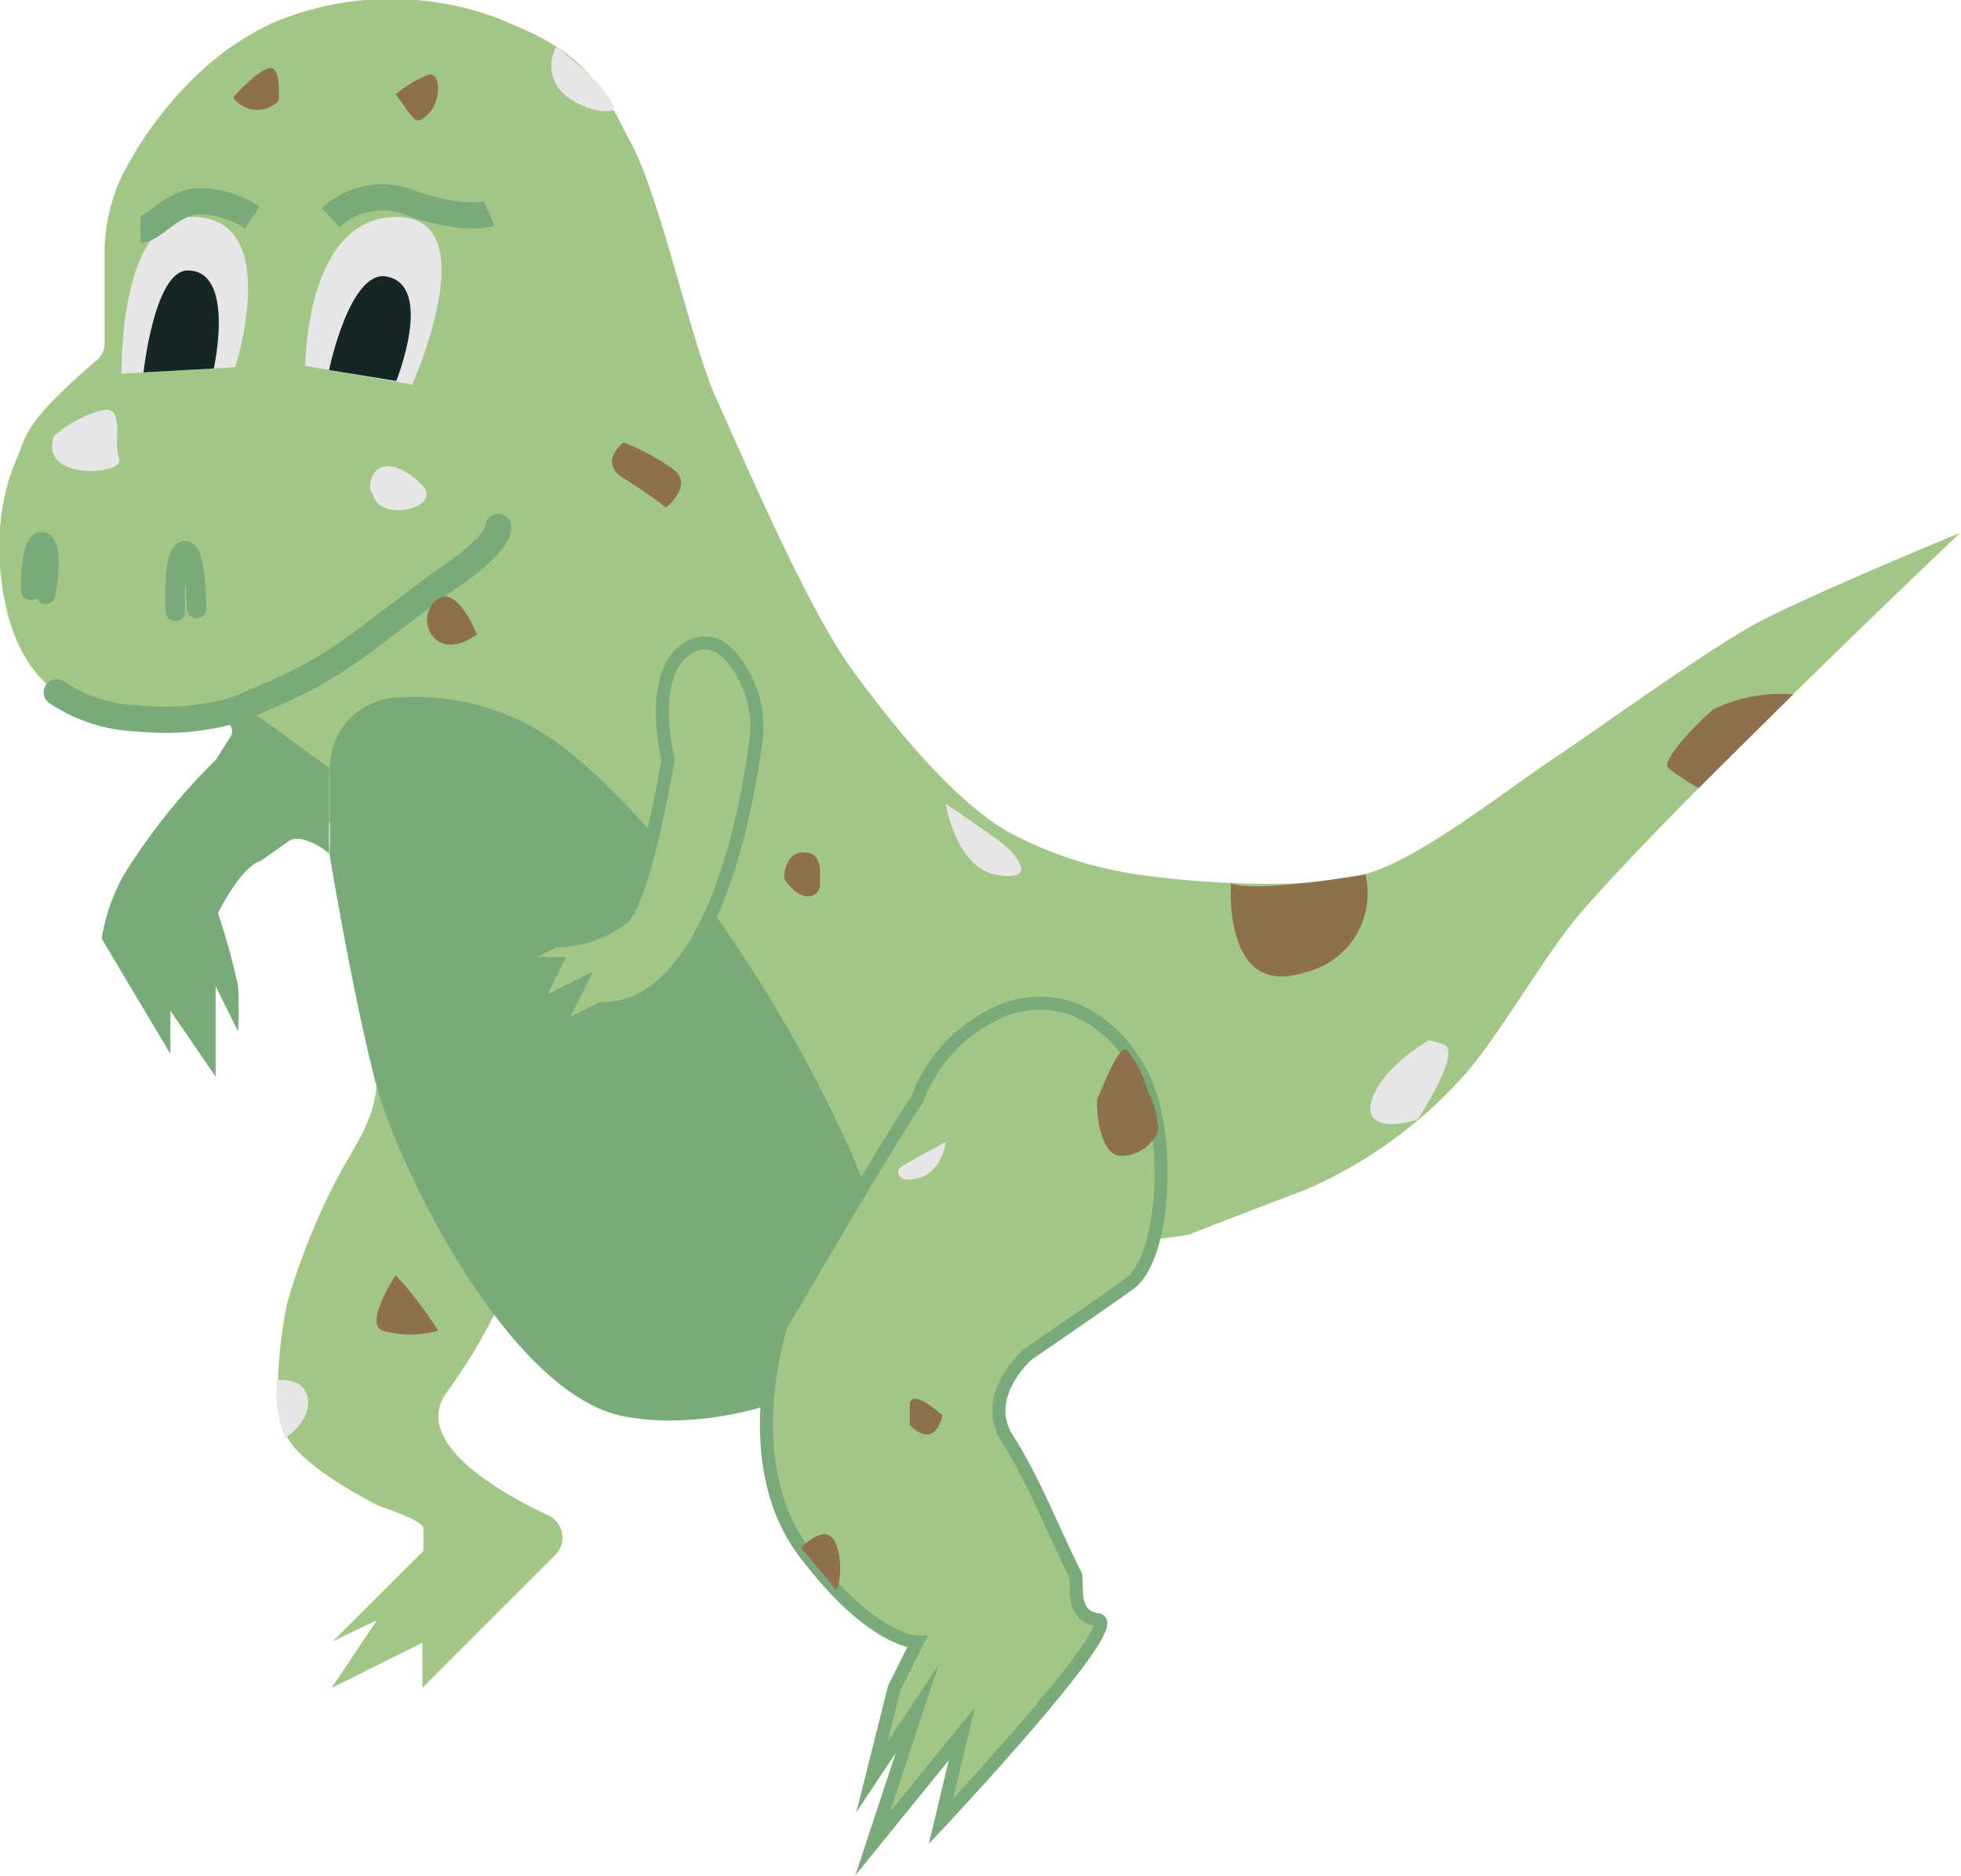 <svg xmlns="http://www.w3.org/2000/svg" viewBox="0 0 75.03 71.8"><defs><style>.cls-1,.cls-3{fill:#a2c685;}.cls-2{fill:#79aa79;}.cls-3,.cls-6,.cls-7,.cls-8{stroke:#79aa79;stroke-miterlimit:10;}.cls-3{stroke-width:0.5px;}.cls-4{fill:#e6e6e6;}.cls-5{fill:#142626;}.cls-6,.cls-7,.cls-8{fill:none;}.cls-6,.cls-7{stroke-linecap:round;}.cls-7{stroke-width:0.75px;}.cls-9{fill:#8e704c;}</style></defs><title>Dino Toy-002</title><g id="Layer_2" data-name="Layer 2"><g id="Layer_1-2" data-name="Layer 1"><path class="cls-1" d="M7.62,26.68a3.51,3.51,0,0,1,1.61.63,42.17,42.17,0,0,1,3.56,4.44c.12,2.26,1.69,6.15,1.63,9.42,0,1.73-.86,2.59-1.73,4.33A26.32,26.32,0,0,0,11,49.82c-.28,1.27-.64,4.07,0,5.2s3,2.34,3.4,2.56l.13.06c.31.1,1.67.57,1.67.84v.87l-3.47,3.46L14.42,62l-1.73,2.59,3.47-1.73v1.73l5.07-5.07A.94.94,0,0,0,21,58c-1.91-.9-5.2-2.78-3.95-4.66a21.62,21.62,0,0,0,2.53-4.49,1,1,0,0,1,1-.65L30.87,49H32.6l12.71-1.72.22-.05c.6-.24,3.63-1.41,4.39-1.69A17.34,17.34,0,0,0,56,41.17c1.25-1.38,3.13-4.64,4.33-6.06C63.67,31.14,75,20.39,75,20.39s-5.83,2.4-7.79,3.46-6,4-7.8,5.2-4.87,3.64-6.92,4.32c-2.26.76-7.18.42-9.53,0a14.92,14.92,0,0,1-4.2-1.44c-2.18-1.12-4.75-4.36-6.19-6.35-1.69-2.35-4-7.74-5.19-10.39-.95-2.12-2.14-7.76-3.28-9.8C23.22,3.75,22.66,2.18,19.75,1A11,11,0,0,0,16.63.08,11.62,11.62,0,0,0,10.4.89,10.85,10.85,0,0,0,7.4,3a14.41,14.41,0,0,0-2.77,3.8A7.1,7.1,0,0,0,4,9.71v3.38a.83.83,0,0,1-.24.64C.71,16.35,1,16.75.57,17.79c-.84,1.88-.86,5.2,2.6,7.79a6,6,0,0,0,4.45,1.1"/><path class="cls-2" d="M34.22,49.86c0,2.6-6.06,5.19-10.39,4.33s-8.66-9.53-9.52-13c-.76-3-1.52-7.4-1.69-8.43a2.28,2.28,0,0,1,0-.45V29.4a2.69,2.69,0,0,1,2.34-2.69,9.37,9.37,0,0,1,7.18,2.37C27.9,33.92,34.22,45.64,34.22,49.86Z"/><path class="cls-3" d="M35.09,42.07c-1.3,1.94-5.2,8.65-5.2,8.65s-1.73,5.2.87,8.66,4.33,3.46,4.33,3.46l-.87,1.74L33.36,68l1.73-2.6-1.7,5.15,3.41-4.2L36,69.7s7.1-7.58,6-7.72-.73-1.46-.86-1.73c-.87-1.73-1.56-3.56-2.6-5.2s.78-3.22.78-3.22,2.75-1.88,3.89-2.7c1.39-1,1.62-5.74.52-7.93-.86-1.73-2.73-3.42-5.19-2.6A5.91,5.91,0,0,0,35.09,42.07Z"/><path class="cls-3" d="M28.93,28.28C28.58,31,27.24,38.6,23,38.6l-1.74.87.87-1.73-1.73.86.86-1.73H19.5L21.23,36a4.26,4.26,0,0,0,2.6-.87c.87-.87,1.73-6.06,1.73-6.06s-.86-3.46.87-4.33c1.07-.53,1.81.58,2.22,1.51A4,4,0,0,1,28.93,28.28Z"/><path class="cls-2" d="M8.25,29.08a23.89,23.89,0,0,0-3.47,4.33,7.28,7.28,0,0,0-.89,2.51l2.63,4.41V38.68L8.25,41.2V37.74l.86,1.73a16.06,16.06,0,0,0,0-1.73,26.09,26.09,0,0,0-.77-2.8h0c1-1.93,1.64-2,1.64-2l1.08-.76c.38-.26,1.21.17,1.53.49V29.39L10.4,27.78a8.17,8.17,0,0,1-.81-.58c-.38-.38-.23-.23-.92-.35l-.58.35.64.48a.38.38,0,0,1,.09.51Z"/><path class="cls-1" d="M17.71,21.76l-5,3.74a2.3,2.3,0,0,1-.33.21c-.82.44-4.13,2-6.27,1.84S.48,27.31,0,21.7C-.3,17.43,2,15.23,3.13,14.51a3.05,3.05,0,0,1,1.32-.19c2-.16,9-.65,10.72,0,1.11.44,2.39,2.41,3.27,4A2.63,2.63,0,0,1,17.71,21.76Z"/><path class="cls-4" d="M4.65,14.3,9,14.05S10.85,8.33,7.38,8.3C4.52,8.27,4.65,14.3,4.65,14.3Z"/><path class="cls-4" d="M11.68,14s0-5.7,3.49-5.7.6,6.42.6,6.42Z"/><path class="cls-5" d="M12.59,14.16s.79-3.84,2.2-3.58c1.84.35.37,4,.37,4Z"/><path class="cls-5" d="M8.18,14.1s.84-3.75-1-3.75c-1.27,0-1.69,3.9-1.69,3.9"/><path class="cls-6" d="M19.06,20.16c0,.77-2.19,2.15-2.19,2.15l-3,2.26a16.15,16.15,0,0,1-2.93,1.76c-.46.22-1.19.52-1.85.81a9.61,9.61,0,0,1-3.8.35,5.86,5.86,0,0,1-3.12-1"/><path class="cls-7" d="M1.17,22.58s0-2,.46-1.84.12,2,.12,2"/><path class="cls-7" d="M6.71,23.39s-.12-2.19.34-2.31.47,2.2.47,2.2"/><path class="cls-8" d="M12.65,8.33a2.9,2.9,0,0,1,3.17-.52c2.15.69,2.89.35,2.89.35"/><path class="cls-8" d="M9.65,8.33A3.68,3.68,0,0,0,7.52,7.7c-1,.11-1.68,1.09-2.14,1.09"/><path class="cls-9" d="M23.86,16.93s-1,.75,0,1.37a19.59,19.59,0,0,1,1.62,1.12s1.12-.87.24-1.49A9,9,0,0,0,23.86,16.93Z"/><path class="cls-9" d="M30,33.61c.62,1,1.37.75,1.37.25s.12-1.24-.63-1.24S30,33.61,30,33.61Z"/><path class="cls-9" d="M15.14,3.61c.75,1,.75,1.25,1.25.75s.49-1.62,0-1.5A4.57,4.57,0,0,0,15.14,3.61Z"/><path class="cls-9" d="M8.92,3.73a1.14,1.14,0,0,0,1.74.13s.12-1.37-.37-1.25S8.92,3.73,8.92,3.73Z"/><path class="cls-9" d="M16.51,24.28c.62.87,1.74,0,1.74,0s-.74-1.87-1.49-1.37A1,1,0,0,0,16.51,24.28Z"/><path class="cls-9" d="M34.81,54.53c1,1,1.25-.37,1.25-.37s-1.25-1.13-1.25-.38Z"/><path class="cls-9" d="M30.65,59.23s.93-1,1.3-.22.12,2,0,1.8S30.65,59.23,30.65,59.23Z"/><path class="cls-9" d="M47.1,33.79s-.34,4.43,2.78,3.43a3.1,3.1,0,0,0,2.36-3.76S47.94,34.21,47.1,33.79Z"/><path class="cls-9" d="M68.62,26.56h-.15a6,6,0,0,0-2.91.58c-.74.62-2,2-1.74,2.24a9.19,9.19,0,0,0,1.17.78"/><path class="cls-9" d="M43.15,40.21a4.49,4.49,0,0,1,.75,1.5,3.76,3.76,0,0,1,.42,1.51,1.48,1.48,0,0,1-1.54,1C42,44.07,41.91,42.08,42,42S42.79,39.85,43.15,40.21Z"/><path class="cls-9" d="M15.14,48.8s-1.24,1.87-.5,2.12a3.92,3.92,0,0,0,2.12,0A13.65,13.65,0,0,0,15.14,48.8Z"/><path class="cls-4" d="M36.18,43.7s-.12,1.12-1,1.37-.88-.25-.75-.38S36.18,43.7,36.18,43.7Z"/><path class="cls-4" d="M10.6,52.82s1.06-.16,1.18.71-.87,1.5-.87,1.5A4.66,4.66,0,0,1,10.6,52.82Z"/><path class="cls-4" d="M2.07,16.68c-.62,1.75,2.74,1.5,2.49.87s.25-2-.62-1.86A4.6,4.6,0,0,0,2.07,16.68Z"/><path class="cls-4" d="M14.27,18.92c.25,1.12,2.74.5,1.87-.37s-1.62-.87-1.87-.37S14.27,18.92,14.27,18.92Z"/><path class="cls-4" d="M21.29,1.79a1.46,1.46,0,0,0,.45,1.94c1.12.75,1.75.48,1.75.48S23.58,3.57,21.29,1.79Z"/><path class="cls-4" d="M36.18,30.75s.38,2.49,2,2.74.63-.87.13-1.25S36.18,30.75,36.18,30.75Z"/><path class="cls-4" d="M54.61,39.84c-2,1.24-2.49,2.61-2,3s1.63,0,1.63,0,1.73-2.62,1-2.87S54.61,39.84,54.61,39.84Z"/></g></g></svg>